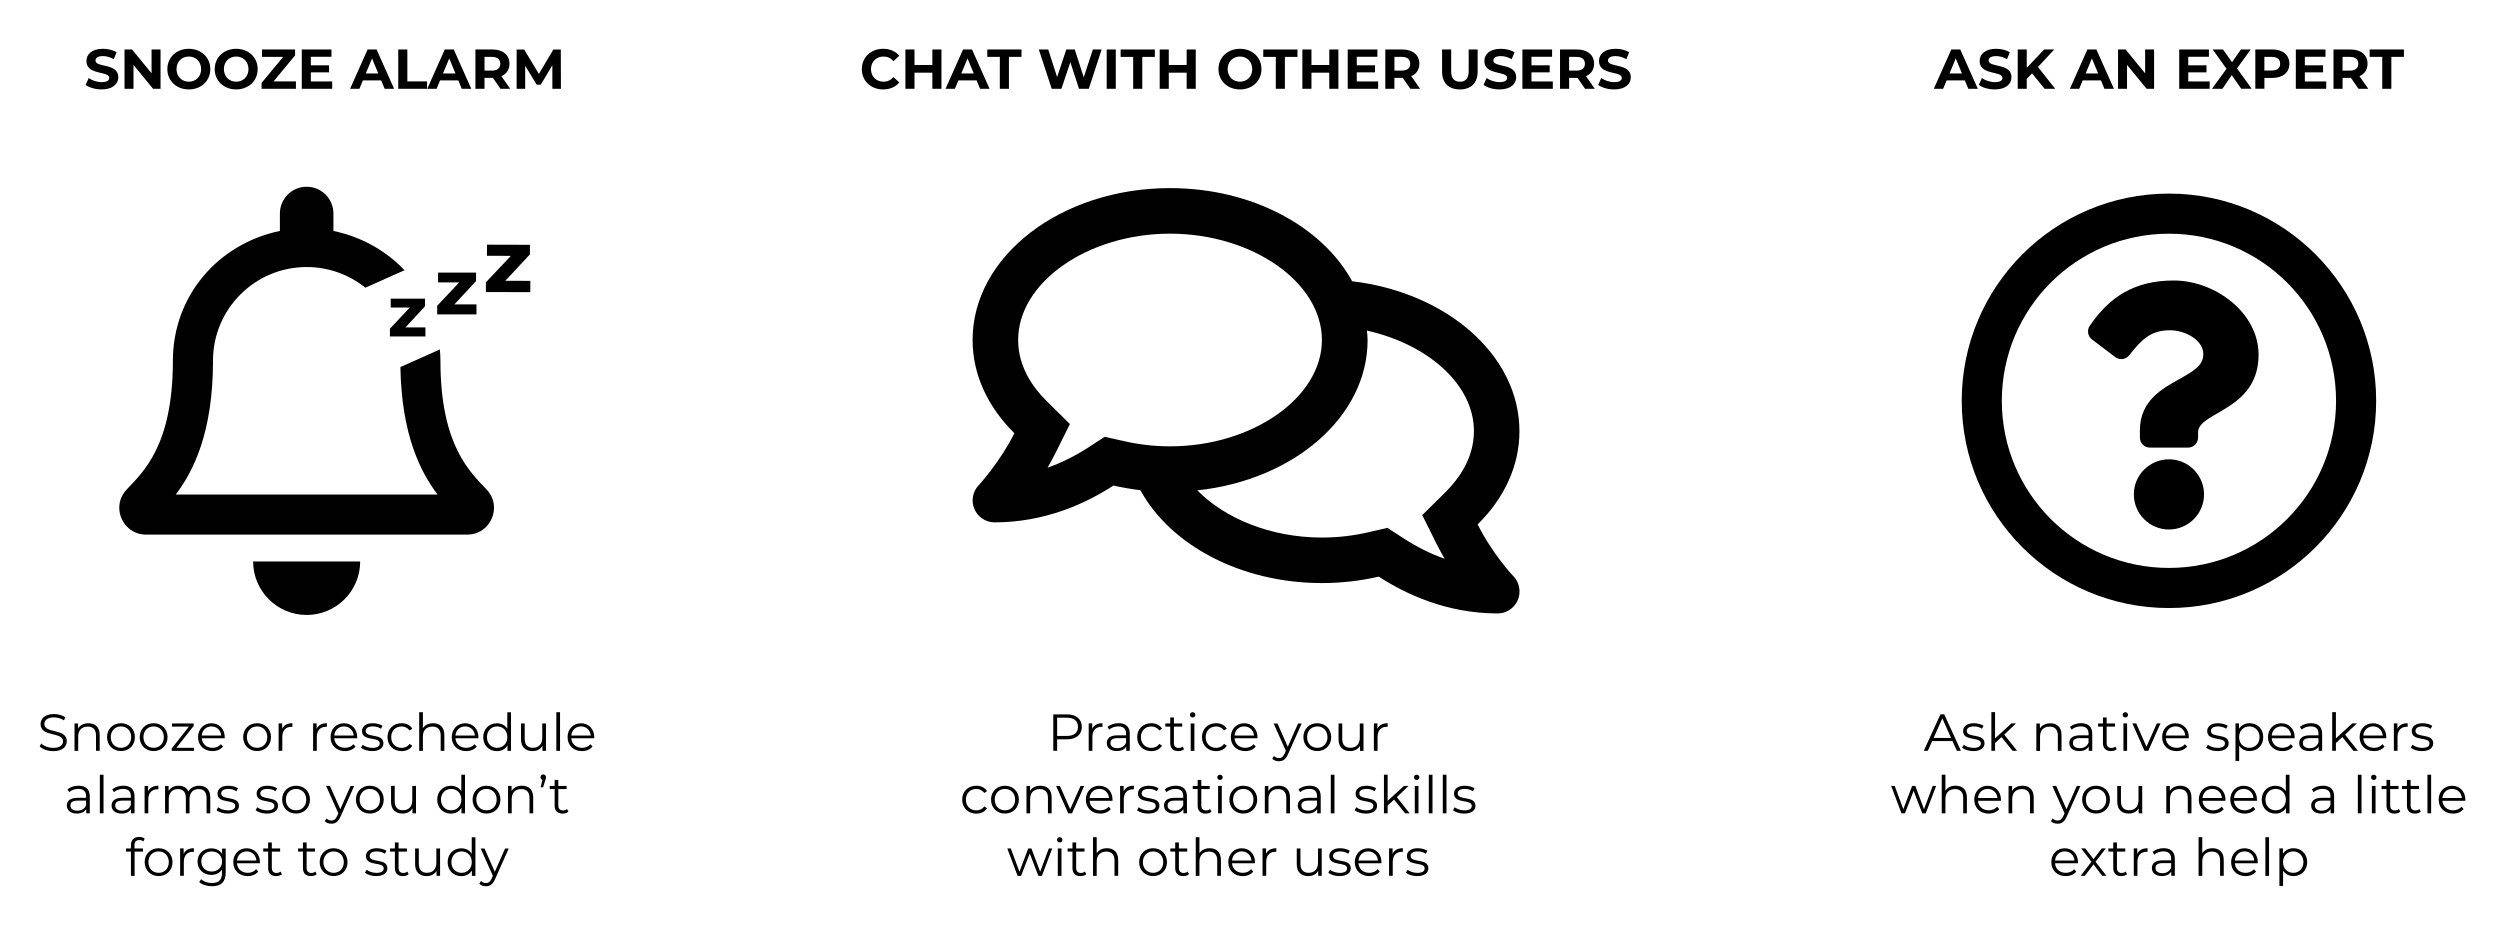 <?xml version="1.0" encoding="utf-8"?>
<!-- Generator: Adobe Illustrator 23.0.0, SVG Export Plug-In . SVG Version: 6.00 Build 0)  -->
<svg version="1.1" id="Layer_1" xmlns="http://www.w3.org/2000/svg" xmlns:xlink="http://www.w3.org/1999/xlink" x="0px" y="0px"
	 viewBox="0 0 623.98 235.31" style="enable-background:new 0 0 623.98 235.31;" xml:space="preserve">
<style type="text/css">
	.st0{fill:#010101;}
</style>
<polygon style="fill:none;" points="541.04,412.09 537.32,412.09 537.32,412.09 541.04,412.09 "/>
<g>
	<g>
		<g>
			<g>
				<g>
					<path d="M106.17,83.98h-8.85v-1.94l4.96-5.28h-4.76v-2.21h8.56v1.9l-4.88,5.27h4.98V83.98z"/>
				</g>
				<g>
					<path d="M118.92,78.47h-9.8v-2.15l5.49-5.84h-5.27v-2.44h9.48v2.11l-5.41,5.83h5.51V78.47z"/>
				</g>
				<g>
					<path d="M132.36,72.92l-11.09-0.03l0.01-2.43l6.23-6.6l-5.97-0.02l0.01-2.77l10.73,0.03l-0.01,2.39l-6.14,6.59l6.24,0.02
						L132.36,72.92z"/>
				</g>
			</g>
			<path class="st0" d="M76.54,153.49c7.37,0,13.36-5.98,13.36-13.36H63.18C63.18,147.51,69.16,153.49,76.54,153.49z"/>
			<path class="st0" d="M109.93,90.02c0-0.95-0.06-1.88-0.14-2.81c-2.11,0.95-4.23,1.89-6.34,2.84c-1.17,0.52-2.34,1.04-3.51,1.56
				c0.28,16.83,4.97,26.15,9.28,31.82H43.87c4.43-5.84,9.27-15.52,9.3-33.28c0-0.04-0.01-0.08-0.01-0.12
				c0-12.92,10.47-23.38,23.38-23.38c5.55,0,10.64,1.93,14.65,5.16c2.33-1.04,4.67-2.09,7-3.13c0.93-0.41,1.85-0.82,2.78-1.23
				c-4.64-4.88-10.78-8.36-17.75-9.81v-4.35c0-3.69-2.99-6.68-6.68-6.68c-3.69,0-6.68,2.99-6.68,6.68v4.35
				C54.52,60.81,43.15,73.8,43.15,90.02c0,21.36-7.55,27.88-11.58,32.21c-1.25,1.35-1.81,2.96-1.8,4.53
				c0.02,3.42,2.71,6.68,6.7,6.68h80.13c3.99,0,6.68-3.26,6.7-6.68c0.01-1.58-0.54-3.19-1.8-4.53
				C117.47,117.9,109.93,111.38,109.93,90.02z"/>
		</g>
		<g>
			<path d="M21.37,21.19l0.77-1.71c0.83,0.6,2.06,1.02,3.24,1.02c1.34,0,1.89-0.45,1.89-1.05c0-1.83-5.7-0.57-5.7-4.22
				c0-1.67,1.34-3.05,4.13-3.05c1.23,0,2.49,0.29,3.4,0.87l-0.7,1.72C27.49,14.26,26.56,14,25.69,14c-1.34,0-1.86,0.5-1.86,1.12
				c0,1.81,5.7,0.56,5.7,4.16c0,1.64-1.36,3.04-4.16,3.04C23.81,22.32,22.24,21.86,21.37,21.19z"/>
			<path d="M40.07,12.35v9.81h-1.86l-4.89-5.95v5.95h-2.24v-9.81h1.88l4.87,5.95v-5.95H40.07z"/>
			<path d="M41.77,17.25c0-2.91,2.27-5.07,5.36-5.07c3.08,0,5.36,2.14,5.36,5.07c0,2.93-2.28,5.07-5.36,5.07
				C44.04,22.32,41.77,20.17,41.77,17.25z M50.2,17.25c0-1.86-1.32-3.14-3.07-3.14s-3.07,1.27-3.07,3.14c0,1.86,1.32,3.14,3.07,3.14
				S50.2,19.12,50.2,17.25z"/>
			<path d="M53.59,17.25c0-2.91,2.27-5.07,5.36-5.07c3.08,0,5.36,2.14,5.36,5.07c0,2.93-2.28,5.07-5.36,5.07
				C55.86,22.32,53.59,20.17,53.59,17.25z M62.02,17.25c0-1.86-1.32-3.14-3.07-3.14s-3.07,1.27-3.07,3.14
				c0,1.86,1.32,3.14,3.07,3.14S62.02,19.12,62.02,17.25z"/>
			<path d="M73.86,20.31v1.85h-8.57v-1.47l5.38-6.49H65.4v-1.85h8.25v1.47l-5.37,6.49H73.86z"/>
			<path d="M82.91,20.34v1.82h-7.59v-9.81h7.41v1.82h-5.15v2.13h4.55v1.76h-4.55v2.27H82.91z"/>
			<path d="M95.13,20.06h-4.55l-0.87,2.1h-2.33l4.37-9.81h2.24l4.38,9.81H96L95.13,20.06z M94.41,18.33l-1.55-3.75l-1.56,3.75H94.41
				z"/>
			<path d="M99.4,12.35h2.27v7.96h4.92v1.85H99.4V12.35z"/>
			<path d="M114.39,20.06h-4.55l-0.87,2.1h-2.33l4.37-9.81h2.24l4.38,9.81h-2.38L114.39,20.06z M113.68,18.33l-1.55-3.75l-1.56,3.75
				H113.68z"/>
			<path d="M124.91,22.16l-1.89-2.73h-0.11h-1.98v2.73h-2.27v-9.81h4.24c2.62,0,4.26,1.36,4.26,3.56c0,1.47-0.74,2.55-2.02,3.1
				l2.2,3.15H124.91z M122.78,14.2h-1.85v3.42h1.85c1.39,0,2.09-0.64,2.09-1.71C124.86,14.83,124.16,14.2,122.78,14.2z"/>
			<path d="M137.87,22.16l-0.01-5.88l-2.89,4.85h-1.02l-2.87-4.72v5.76h-2.13v-9.81h1.88l3.67,6.09l3.61-6.09h1.86l0.03,9.81H137.87
				z"/>
		</g>
		<g>
			<path d="M9.91,186.3l0.38-0.74c0.65,0.64,1.81,1.1,3,1.1c1.7,0,2.44-0.71,2.44-1.61c0-2.5-5.6-0.96-5.6-4.33
				c0-1.34,1.04-2.5,3.35-2.5c1.03,0,2.09,0.3,2.82,0.81l-0.33,0.77c-0.78-0.51-1.69-0.75-2.5-0.75c-1.66,0-2.4,0.74-2.4,1.65
				c0,2.5,5.6,0.99,5.6,4.3c0,1.34-1.07,2.48-3.39,2.48C11.93,187.48,10.59,187,9.91,186.3z"/>
			<path d="M24.88,183.44v3.96h-0.92v-3.87c0-1.44-0.75-2.18-2.05-2.18c-1.47,0-2.39,0.91-2.39,2.47v3.59h-0.92v-6.84h0.88v1.26
				c0.49-0.83,1.42-1.31,2.6-1.31C23.73,180.51,24.88,181.48,24.88,183.44z"/>
			<path d="M26.72,183.98c0-2.03,1.48-3.47,3.48-3.47c2,0,3.47,1.44,3.47,3.47s-1.47,3.48-3.47,3.48
				C28.2,187.47,26.72,186.01,26.72,183.98z M32.74,183.98c0-1.6-1.08-2.67-2.54-2.67s-2.55,1.07-2.55,2.67
				c0,1.6,1.09,2.67,2.55,2.67S32.74,185.58,32.74,183.98z"/>
			<path d="M34.87,183.98c0-2.03,1.48-3.47,3.48-3.47s3.47,1.44,3.47,3.47s-1.47,3.48-3.47,3.48S34.87,186.01,34.87,183.98z
				 M40.89,183.98c0-1.6-1.08-2.67-2.54-2.67s-2.55,1.07-2.55,2.67c0,1.6,1.09,2.67,2.55,2.67S40.89,185.58,40.89,183.98z"/>
			<path d="M48.42,186.64v0.77h-5.56v-0.61l4.3-5.45h-4.23v-0.78h5.41v0.61l-4.3,5.46H48.42z"/>
			<path d="M56.08,184.27h-5.72c0.1,1.43,1.2,2.38,2.69,2.38c0.83,0,1.57-0.3,2.09-0.9l0.52,0.6c-0.61,0.73-1.56,1.12-2.64,1.12
				c-2.13,0-3.59-1.46-3.59-3.48s1.42-3.47,3.34-3.47c1.92,0,3.32,1.42,3.32,3.47C56.09,184.06,56.08,184.17,56.08,184.27z
				 M50.36,183.58h4.85c-0.12-1.34-1.09-2.27-2.43-2.27C51.45,181.31,50.47,182.24,50.36,183.58z"/>
			<path d="M60.69,183.98c0-2.03,1.48-3.47,3.48-3.47c2,0,3.47,1.44,3.47,3.47s-1.47,3.48-3.47,3.48
				C62.17,187.47,60.69,186.01,60.69,183.98z M66.71,183.98c0-1.6-1.08-2.67-2.54-2.67s-2.55,1.07-2.55,2.67
				c0,1.6,1.09,2.67,2.55,2.67S66.71,185.58,66.71,183.98z"/>
			<path d="M72.98,180.51v0.9c-0.08,0-0.16-0.01-0.22-0.01c-1.43,0-2.3,0.91-2.3,2.52v3.48h-0.92v-6.84h0.88v1.34
				C70.84,180.99,71.71,180.51,72.98,180.51z"/>
			<path d="M81.59,180.51v0.9c-0.08,0-0.16-0.01-0.22-0.01c-1.43,0-2.3,0.91-2.3,2.52v3.48h-0.92v-6.84h0.88v1.34
				C79.46,180.99,80.33,180.51,81.59,180.51z"/>
			<path d="M89.15,184.27h-5.72c0.1,1.43,1.2,2.38,2.69,2.38c0.83,0,1.57-0.3,2.09-0.9l0.52,0.6c-0.61,0.73-1.56,1.12-2.64,1.12
				c-2.13,0-3.59-1.46-3.59-3.48s1.42-3.47,3.34-3.47c1.92,0,3.32,1.42,3.32,3.47C89.16,184.06,89.15,184.17,89.15,184.27z
				 M83.43,183.58h4.85c-0.12-1.34-1.09-2.27-2.43-2.27C84.52,181.31,83.54,182.24,83.43,183.58z"/>
			<path d="M90.1,186.62l0.42-0.73c0.55,0.43,1.47,0.77,2.43,0.77c1.3,0,1.83-0.44,1.83-1.12c0-1.78-4.43-0.38-4.43-3.08
				c0-1.12,0.96-1.95,2.7-1.95c0.88,0,1.85,0.25,2.42,0.64l-0.4,0.74c-0.6-0.42-1.31-0.58-2.02-0.58c-1.23,0-1.78,0.48-1.78,1.13
				c0,1.85,4.43,0.46,4.43,3.08c0,1.18-1.04,1.95-2.82,1.95C91.75,187.47,90.66,187.1,90.1,186.62z"/>
			<path d="M96.71,183.98c0-2.04,1.48-3.47,3.52-3.47c1.16,0,2.13,0.46,2.68,1.35l-0.69,0.47c-0.47-0.69-1.2-1.01-1.99-1.01
				c-1.5,0-2.59,1.07-2.59,2.67c0,1.61,1.09,2.67,2.59,2.67c0.79,0,1.52-0.31,1.99-1l0.69,0.47c-0.55,0.88-1.52,1.35-2.68,1.35
				C98.2,187.47,96.71,186.03,96.71,183.98z"/>
			<path d="M110.91,183.44v3.96h-0.92v-3.87c0-1.44-0.75-2.18-2.05-2.18c-1.47,0-2.39,0.91-2.39,2.47v3.59h-0.92v-9.65h0.92v4
				c0.51-0.79,1.4-1.25,2.56-1.25C109.76,180.51,110.91,181.48,110.91,183.44z"/>
			<path d="M119.4,184.27h-5.72c0.1,1.43,1.2,2.38,2.69,2.38c0.83,0,1.57-0.3,2.09-0.9l0.52,0.6c-0.61,0.73-1.56,1.12-2.64,1.12
				c-2.13,0-3.59-1.46-3.59-3.48s1.42-3.47,3.34-3.47c1.92,0,3.32,1.42,3.32,3.47C119.41,184.06,119.4,184.17,119.4,184.27z
				 M113.68,183.58h4.85c-0.12-1.34-1.09-2.27-2.43-2.27C114.77,181.31,113.79,182.24,113.68,183.58z"/>
			<path d="M127.54,177.76v9.65h-0.88v-1.35c-0.56,0.92-1.51,1.42-2.64,1.42c-1.95,0-3.41-1.42-3.41-3.48s1.46-3.47,3.41-3.47
				c1.09,0,2.03,0.47,2.6,1.35v-4.11H127.54z M126.63,183.98c0-1.6-1.09-2.67-2.54-2.67c-1.46,0-2.55,1.07-2.55,2.67
				c0,1.6,1.09,2.67,2.55,2.67C125.53,186.65,126.63,185.58,126.63,183.98z"/>
			<path d="M136.27,180.57v6.84h-0.88v-1.25c-0.48,0.83-1.37,1.31-2.46,1.31c-1.74,0-2.89-0.98-2.89-2.94v-3.96h0.92v3.87
				c0,1.46,0.75,2.2,2.05,2.2c1.43,0,2.33-0.92,2.33-2.48v-3.59H136.27z"/>
			<path d="M138.86,177.76h0.92v9.65h-0.92V177.76z"/>
			<path d="M148.31,184.27h-5.72c0.1,1.43,1.2,2.38,2.69,2.38c0.83,0,1.57-0.3,2.09-0.9l0.52,0.6c-0.61,0.73-1.56,1.12-2.64,1.12
				c-2.13,0-3.59-1.46-3.59-3.48s1.42-3.47,3.34-3.47c1.92,0,3.32,1.42,3.32,3.47C148.32,184.06,148.31,184.17,148.31,184.27z
				 M142.59,183.58h4.85c-0.12-1.34-1.09-2.27-2.43-2.27C143.68,181.31,142.71,182.24,142.59,183.58z"/>
			<path d="M22.41,198.77V203h-0.88v-1.07c-0.42,0.7-1.22,1.13-2.35,1.13c-1.55,0-2.5-0.81-2.5-1.99c0-1.05,0.68-1.94,2.64-1.94
				h2.17v-0.42c0-1.17-0.66-1.81-1.94-1.81c-0.88,0-1.72,0.31-2.28,0.81l-0.42-0.69c0.69-0.58,1.7-0.92,2.78-0.92
				C21.41,196.11,22.41,197,22.41,198.77z M21.49,200.95v-1.12h-2.15c-1.33,0-1.76,0.52-1.76,1.22c0,0.79,0.64,1.29,1.73,1.29
				C20.36,202.34,21.13,201.85,21.49,200.95z"/>
			<path d="M24.92,193.36h0.92V203h-0.92V193.36z"/>
			<path d="M33.58,198.77V203H32.7v-1.07c-0.42,0.7-1.22,1.13-2.35,1.13c-1.55,0-2.5-0.81-2.5-1.99c0-1.05,0.68-1.94,2.64-1.94h2.17
				v-0.42c0-1.17-0.66-1.81-1.94-1.81c-0.88,0-1.72,0.31-2.28,0.81l-0.42-0.69c0.69-0.58,1.7-0.92,2.78-0.92
				C32.58,196.11,33.58,197,33.58,198.77z M32.66,200.95v-1.12h-2.15c-1.33,0-1.76,0.52-1.76,1.22c0,0.79,0.64,1.29,1.73,1.29
				C31.53,202.34,32.29,201.85,32.66,200.95z"/>
			<path d="M39.53,196.11v0.9c-0.08,0-0.16-0.01-0.22-0.01c-1.43,0-2.3,0.91-2.3,2.52V203h-0.92v-6.84h0.88v1.34
				C37.4,196.59,38.27,196.11,39.53,196.11z"/>
			<path d="M52.48,199.04V203h-0.92v-3.87c0-1.44-0.73-2.18-1.96-2.18c-1.4,0-2.29,0.91-2.29,2.47V203h-0.92v-3.87
				c0-1.44-0.73-2.18-1.98-2.18c-1.39,0-2.29,0.91-2.29,2.47V203H41.2v-6.84h0.88v1.25c0.48-0.82,1.37-1.3,2.51-1.3
				c1.13,0,2.02,0.48,2.43,1.44c0.49-0.88,1.47-1.44,2.7-1.44C51.39,196.11,52.48,197.07,52.48,199.04z"/>
			<path d="M54.04,202.22l0.42-0.73c0.55,0.43,1.47,0.77,2.43,0.77c1.3,0,1.83-0.44,1.83-1.12c0-1.78-4.43-0.38-4.43-3.08
				c0-1.12,0.96-1.95,2.7-1.95c0.88,0,1.85,0.25,2.42,0.64l-0.4,0.74c-0.6-0.42-1.31-0.58-2.02-0.58c-1.23,0-1.78,0.48-1.78,1.13
				c0,1.85,4.43,0.46,4.43,3.08c0,1.18-1.04,1.95-2.82,1.95C55.69,203.07,54.6,202.7,54.04,202.22z"/>
			<path d="M63.8,202.22l0.42-0.73c0.55,0.43,1.47,0.77,2.43,0.77c1.3,0,1.83-0.44,1.83-1.12c0-1.78-4.43-0.38-4.43-3.08
				c0-1.12,0.96-1.95,2.7-1.95c0.88,0,1.85,0.25,2.42,0.64l-0.4,0.74c-0.6-0.42-1.31-0.58-2.02-0.58c-1.23,0-1.78,0.48-1.78,1.13
				c0,1.85,4.43,0.46,4.43,3.08c0,1.18-1.04,1.95-2.82,1.95C65.46,203.07,64.36,202.7,63.8,202.22z"/>
			<path d="M70.42,199.58c0-2.03,1.48-3.47,3.48-3.47c2,0,3.47,1.44,3.47,3.47c0,2.03-1.47,3.48-3.47,3.48
				C71.9,203.07,70.42,201.61,70.42,199.58z M76.44,199.58c0-1.6-1.08-2.67-2.54-2.67s-2.55,1.07-2.55,2.67
				c0,1.6,1.09,2.67,2.55,2.67S76.44,201.18,76.44,199.58z"/>
			<path d="M88.41,196.16l-3.42,7.66c-0.57,1.34-1.3,1.77-2.28,1.77c-0.64,0-1.25-0.21-1.66-0.62l0.43-0.69
				c0.34,0.34,0.75,0.52,1.25,0.52c0.61,0,1.03-0.29,1.42-1.14l0.3-0.66l-3.05-6.83h0.96l2.57,5.81l2.57-5.81H88.41z"/>
			<path d="M88.83,199.58c0-2.03,1.48-3.47,3.48-3.47s3.47,1.44,3.47,3.47c0,2.03-1.47,3.48-3.47,3.48S88.83,201.61,88.83,199.58z
				 M94.85,199.58c0-1.6-1.08-2.67-2.54-2.67s-2.55,1.07-2.55,2.67c0,1.6,1.09,2.67,2.55,2.67S94.85,201.18,94.85,199.58z"/>
			<path d="M103.83,196.16V203h-0.88v-1.25c-0.48,0.83-1.37,1.31-2.46,1.31c-1.74,0-2.89-0.97-2.89-2.94v-3.97h0.92v3.88
				c0,1.46,0.75,2.2,2.05,2.2c1.43,0,2.33-0.92,2.33-2.48v-3.59H103.83z"/>
			<path d="M116.06,193.36V203h-0.88v-1.35c-0.56,0.92-1.51,1.42-2.64,1.42c-1.95,0-3.41-1.42-3.41-3.48c0-2.07,1.46-3.47,3.41-3.47
				c1.09,0,2.03,0.47,2.6,1.35v-4.11H116.06z M115.15,199.58c0-1.6-1.09-2.67-2.54-2.67c-1.46,0-2.55,1.07-2.55,2.67
				c0,1.6,1.09,2.67,2.55,2.67C114.06,202.25,115.15,201.18,115.15,199.58z"/>
			<path d="M117.95,199.58c0-2.03,1.48-3.47,3.48-3.47c2,0,3.47,1.44,3.47,3.47c0,2.03-1.47,3.48-3.47,3.48
				C119.43,203.07,117.95,201.61,117.95,199.58z M123.97,199.58c0-1.6-1.08-2.67-2.54-2.67s-2.55,1.07-2.55,2.67
				c0,1.6,1.09,2.67,2.55,2.67S123.97,201.18,123.97,199.58z"/>
			<path d="M133.08,199.04V203h-0.92v-3.87c0-1.44-0.75-2.18-2.05-2.18c-1.47,0-2.39,0.91-2.39,2.47V203h-0.92v-6.84h0.88v1.26
				c0.49-0.83,1.42-1.31,2.6-1.31C131.94,196.11,133.08,197.07,133.08,199.04z"/>
			<path d="M136.28,193.99c0,0.22-0.05,0.38-0.17,0.74l-0.56,1.79h-0.62l0.46-1.87c-0.29-0.09-0.48-0.33-0.48-0.66
				c0-0.42,0.3-0.7,0.69-0.7C135.99,193.29,136.28,193.6,136.28,193.99z"/>
			<path d="M141.87,202.59c-0.36,0.33-0.91,0.48-1.44,0.48c-1.29,0-2-0.73-2-1.99v-4.13h-1.22v-0.78h1.22v-1.5h0.92v1.5h2.08v0.78
				h-2.08v4.08c0,0.81,0.42,1.25,1.18,1.25c0.38,0,0.75-0.12,1.01-0.35L141.87,202.59z"/>
			<path d="M33.57,210.96v0.81h2.11v0.78h-2.08v6.06h-0.92v-6.06h-1.22v-0.78h1.22v-0.85c0-1.22,0.73-2.03,2.07-2.03
				c0.51,0,1.03,0.14,1.36,0.43l-0.31,0.69c-0.26-0.22-0.62-0.34-1.01-0.34C33.98,209.67,33.57,210.11,33.57,210.96z"/>
			<path d="M36.11,215.18c0-2.03,1.48-3.47,3.48-3.47c2,0,3.47,1.44,3.47,3.47s-1.47,3.48-3.47,3.48
				C37.6,218.67,36.11,217.21,36.11,215.18z M42.13,215.18c0-1.6-1.08-2.67-2.54-2.67s-2.55,1.07-2.55,2.67
				c0,1.6,1.09,2.67,2.55,2.67S42.13,216.78,42.13,215.18z"/>
			<path d="M48.4,211.71v0.9c-0.08,0-0.16-0.01-0.22-0.01c-1.43,0-2.3,0.91-2.3,2.52v3.48h-0.92v-6.84h0.88v1.34
				C46.27,212.19,47.14,211.71,48.4,211.71z"/>
			<path d="M56.33,211.77v6.01c0,2.35-1.16,3.42-3.42,3.42c-1.25,0-2.47-0.38-3.19-1.05l0.47-0.7c0.65,0.58,1.64,0.94,2.69,0.94
				c1.73,0,2.52-0.79,2.52-2.48v-0.87c-0.57,0.87-1.55,1.33-2.67,1.33c-1.95,0-3.43-1.37-3.43-3.33s1.48-3.3,3.43-3.3
				c1.14,0,2.13,0.47,2.7,1.37v-1.31H56.33z M55.43,215.02c0-1.48-1.09-2.5-2.6-2.5c-1.51,0-2.59,1.01-2.59,2.5
				c0,1.48,1.08,2.51,2.59,2.51C54.34,217.52,55.43,216.5,55.43,215.02z"/>
			<path d="M64.87,215.47h-5.72c0.1,1.43,1.2,2.38,2.69,2.38c0.83,0,1.57-0.3,2.09-0.9l0.52,0.6c-0.61,0.73-1.56,1.12-2.64,1.12
				c-2.13,0-3.59-1.46-3.59-3.48s1.42-3.47,3.34-3.47c1.92,0,3.32,1.42,3.32,3.47C64.88,215.26,64.87,215.37,64.87,215.47z
				 M59.15,214.78H64c-0.12-1.34-1.09-2.28-2.43-2.28C60.24,212.51,59.27,213.44,59.15,214.78z"/>
			<path d="M70.37,218.19c-0.36,0.33-0.91,0.48-1.44,0.48c-1.29,0-2-0.73-2-1.99v-4.13H65.7v-0.78h1.22v-1.5h0.92v1.5h2.08v0.78
				h-2.08v4.08c0,0.81,0.42,1.25,1.18,1.25c0.38,0,0.75-0.12,1.01-0.35L70.37,218.19z"/>
			<path d="M79.05,218.19c-0.36,0.33-0.91,0.48-1.44,0.48c-1.29,0-2-0.73-2-1.99v-4.13h-1.22v-0.78h1.22v-1.5h0.92v1.5h2.08v0.78
				h-2.08v4.08c0,0.81,0.42,1.25,1.18,1.25c0.38,0,0.75-0.12,1.01-0.35L79.05,218.19z"/>
			<path d="M79.79,215.18c0-2.03,1.48-3.47,3.48-3.47s3.47,1.44,3.47,3.47s-1.47,3.48-3.47,3.48S79.79,217.21,79.79,215.18z
				 M85.81,215.18c0-1.6-1.08-2.67-2.54-2.67s-2.55,1.07-2.55,2.67c0,1.6,1.09,2.67,2.55,2.67S85.81,216.78,85.81,215.18z"/>
			<path d="M91.09,217.82l0.42-0.73c0.55,0.43,1.47,0.77,2.43,0.77c1.3,0,1.83-0.44,1.83-1.12c0-1.78-4.43-0.38-4.43-3.08
				c0-1.12,0.96-1.95,2.7-1.95c0.88,0,1.85,0.25,2.42,0.64l-0.4,0.74c-0.6-0.42-1.31-0.58-2.02-0.58c-1.23,0-1.78,0.48-1.78,1.13
				c0,1.85,4.43,0.46,4.43,3.08c0,1.18-1.04,1.95-2.82,1.95C92.74,218.67,91.65,218.3,91.09,217.82z"/>
			<path d="M102,218.19c-0.36,0.33-0.91,0.48-1.44,0.48c-1.29,0-2-0.73-2-1.99v-4.13h-1.22v-0.78h1.22v-1.5h0.92v1.5h2.08v0.78
				h-2.08v4.08c0,0.81,0.42,1.25,1.18,1.25c0.38,0,0.75-0.12,1.01-0.35L102,218.19z"/>
			<path d="M109.84,211.77v6.84h-0.88v-1.25c-0.48,0.83-1.37,1.31-2.46,1.31c-1.74,0-2.89-0.98-2.89-2.94v-3.96h0.92v3.87
				c0,1.46,0.75,2.2,2.05,2.2c1.43,0,2.33-0.92,2.33-2.48v-3.59H109.84z"/>
			<path d="M118.66,208.96v9.65h-0.88v-1.35c-0.56,0.92-1.51,1.42-2.64,1.42c-1.95,0-3.41-1.42-3.41-3.48
				c0-2.07,1.46-3.47,3.41-3.47c1.09,0,2.03,0.47,2.6,1.35v-4.11H118.66z M117.75,215.18c0-1.6-1.09-2.67-2.54-2.67
				c-1.46,0-2.55,1.07-2.55,2.67c0,1.6,1.09,2.67,2.55,2.67C116.66,217.85,117.75,216.78,117.75,215.18z"/>
			<path d="M126.98,211.77l-3.42,7.66c-0.57,1.34-1.3,1.77-2.28,1.77c-0.64,0-1.25-0.21-1.66-0.62l0.43-0.69
				c0.34,0.34,0.75,0.52,1.25,0.52c0.61,0,1.03-0.29,1.42-1.14l0.3-0.66l-3.05-6.83h0.96l2.57,5.81l2.57-5.81H126.98z"/>
		</g>
	</g>
	<g>
		<path class="st0" d="M368.81,130.89c6.52-6.42,10.43-14.48,10.43-23.27c0-18.96-18.13-34.62-41.75-37.42
			c-7.46-13.65-25-23.25-45.45-23.25c-27.23,0-49.29,16.97-49.29,37.91c0,8.77,3.91,16.82,10.43,23.27
			c-3.63,7.27-8.84,12.91-8.93,13.01c-1.49,1.59-1.92,3.91-1.04,5.92c0.85,2.01,2.84,3.32,5.02,3.32c12.68,0,22.91-4.79,29.67-9.19
			c2.18,0.5,4.43,0.88,6.73,1.16c7.44,13.6,24.91,23.18,45.33,23.18c4.93,0,9.67-0.57,14.17-1.61c6.75,4.38,16.97,9.19,29.67,9.19
			c2.18,0,4.15-1.3,5.02-3.32c0.85-2.01,0.45-4.34-1.04-5.92C377.67,143.81,372.44,138.17,368.81,130.89z M275.73,109.02l-4.05,2.63
			c-3.34,2.16-6.75,3.86-10.21,5.07c0.64-1.11,1.28-2.3,1.9-3.51l3.67-7.37l-5.88-5.81c-3.2-3.18-7.04-8.36-7.04-15.17
			c0-14.38,17.37-26.54,37.91-26.54s37.91,12.16,37.91,26.54s-17.37,26.54-37.91,26.54c-3.91,0-7.82-0.45-11.61-1.33L275.73,109.02
			L275.73,109.02z M360.83,122.79l-5.85,5.78l3.67,7.37c0.62,1.21,1.26,2.39,1.9,3.51c-3.46-1.21-6.87-2.91-10.21-5.07l-4.05-2.63
			l-4.72,1.09c-3.79,0.88-7.7,1.33-11.61,1.33c-12.8,0-24.22-4.76-31.11-11.78c24-2.56,42.49-18.34,42.49-37.51
			c0-0.81-0.09-1.59-0.17-2.37c15.26,3.44,26.71,13.46,26.71,25.12C367.86,114.43,364.02,119.61,360.83,122.79z"/>
		<g>
			<path d="M215.11,17.25c0-2.96,2.27-5.07,5.32-5.07c1.7,0,3.11,0.62,4.03,1.74l-1.46,1.34c-0.66-0.76-1.49-1.15-2.47-1.15
				c-1.83,0-3.14,1.29-3.14,3.14c0,1.85,1.3,3.14,3.14,3.14c0.98,0,1.81-0.39,2.47-1.16l1.46,1.34c-0.92,1.13-2.34,1.75-4.05,1.75
				C217.37,22.32,215.11,20.21,215.11,17.25z"/>
			<path d="M234.98,12.35v9.81h-2.27v-4.02h-4.46v4.02h-2.27v-9.81h2.27v3.87h4.46v-3.87H234.98z"/>
			<path d="M243.75,20.06h-4.55l-0.87,2.1h-2.33l4.37-9.81h2.24l4.38,9.81h-2.38L243.75,20.06z M243.04,18.33l-1.55-3.75l-1.55,3.75
				H243.04z"/>
			<path d="M249.56,14.2h-3.14v-1.85h8.54v1.85h-3.14v7.96h-2.27V14.2z"/>
			<path d="M274.96,12.35l-3.21,9.81h-2.44l-2.16-6.64l-2.23,6.64h-2.42l-3.22-9.81h2.35l2.21,6.89l2.31-6.89h2.1l2.24,6.95
				l2.28-6.95H274.96z"/>
			<path d="M276.22,12.35h2.27v9.81h-2.27V12.35z"/>
			<path d="M282.84,14.2h-3.14v-1.85h8.54v1.85h-3.14v7.96h-2.27V14.2z"/>
			<path d="M298.45,12.35v9.81h-2.27v-4.02h-4.46v4.02h-2.27v-9.81h2.27v3.87h4.46v-3.87H298.45z"/>
			<path d="M304.12,17.25c0-2.91,2.27-5.07,5.37-5.07c3.08,0,5.36,2.14,5.36,5.07c0,2.93-2.28,5.07-5.36,5.07
				C306.39,22.32,304.12,20.17,304.12,17.25z M312.55,17.25c0-1.86-1.32-3.14-3.07-3.14s-3.07,1.27-3.07,3.14
				c0,1.86,1.32,3.14,3.07,3.14S312.55,19.12,312.55,17.25z"/>
			<path d="M318.44,14.2h-3.14v-1.85h8.54v1.85h-3.14v7.96h-2.27V14.2z"/>
			<path d="M334.05,12.35v9.81h-2.27v-4.02h-4.45v4.02h-2.27v-9.81h2.27v3.87h4.45v-3.87H334.05z"/>
			<path d="M343.97,20.34v1.82h-7.59v-9.81h7.41v1.82h-5.15v2.13h4.55v1.76h-4.55v2.27H343.97z"/>
			<path d="M352.01,22.16l-1.89-2.73h-0.11h-1.98v2.73h-2.27v-9.81h4.24c2.62,0,4.26,1.36,4.26,3.56c0,1.47-0.74,2.55-2.02,3.1
				l2.2,3.15H352.01z M349.89,14.2h-1.85v3.42h1.85c1.39,0,2.09-0.64,2.09-1.71C351.97,14.83,351.27,14.2,349.89,14.2z"/>
			<path d="M359.93,17.84v-5.49h2.27v5.41c0,1.86,0.81,2.63,2.19,2.63c1.39,0,2.18-0.77,2.18-2.63v-5.41h2.24v5.49
				c0,2.89-1.65,4.48-4.44,4.48C361.59,22.32,359.93,20.73,359.93,17.84z"/>
			<path d="M370.28,21.19l0.77-1.71c0.83,0.6,2.06,1.02,3.24,1.02c1.34,0,1.89-0.45,1.89-1.05c0-1.83-5.7-0.57-5.7-4.22
				c0-1.67,1.34-3.05,4.13-3.05c1.23,0,2.49,0.29,3.4,0.87l-0.7,1.72c-0.91-0.52-1.85-0.77-2.72-0.77c-1.34,0-1.86,0.5-1.86,1.12
				c0,1.81,5.7,0.56,5.7,4.16c0,1.64-1.36,3.04-4.16,3.04C372.72,22.32,371.15,21.86,370.28,21.19z"/>
			<path d="M387.57,20.34v1.82h-7.59v-9.81h7.41v1.82h-5.15v2.13h4.55v1.76h-4.55v2.27H387.57z"/>
			<path d="M395.62,22.16l-1.89-2.73h-0.11h-1.98v2.73h-2.27v-9.81h4.24c2.62,0,4.26,1.36,4.26,3.56c0,1.47-0.74,2.55-2.02,3.1
				l2.2,3.15H395.62z M393.49,14.2h-1.85v3.42h1.85c1.39,0,2.09-0.64,2.09-1.71C395.58,14.83,394.88,14.2,393.49,14.2z"/>
			<path d="M398.89,21.19l0.77-1.71c0.83,0.6,2.06,1.02,3.24,1.02c1.34,0,1.89-0.45,1.89-1.05c0-1.83-5.7-0.57-5.7-4.22
				c0-1.67,1.34-3.05,4.13-3.05c1.23,0,2.49,0.29,3.4,0.87l-0.7,1.72c-0.91-0.52-1.85-0.77-2.72-0.77c-1.34,0-1.86,0.5-1.86,1.12
				c0,1.81,5.7,0.56,5.7,4.16c0,1.64-1.36,3.04-4.16,3.04C401.33,22.32,399.76,21.86,398.89,21.19z"/>
		</g>
		<g>
			<path d="M270.01,181.42c0,1.94-1.4,3.11-3.72,3.11h-2.44v2.87h-0.96v-9.1h3.41C268.61,178.3,270.01,179.47,270.01,181.42z
				 M269.05,181.42c0-1.46-0.96-2.29-2.78-2.29h-2.42v4.55h2.42C268.09,183.69,269.05,182.85,269.05,181.42z"/>
			<path d="M275.17,180.51v0.9c-0.08,0-0.16-0.01-0.22-0.01c-1.43,0-2.3,0.91-2.3,2.52v3.48h-0.92v-6.84h0.88v1.34
				C273.04,180.99,273.91,180.51,275.17,180.51z"/>
			<path d="M281.98,183.16v4.24h-0.88v-1.07c-0.42,0.7-1.22,1.13-2.35,1.13c-1.55,0-2.5-0.81-2.5-1.99c0-1.05,0.68-1.94,2.64-1.94
				h2.17v-0.42c0-1.17-0.66-1.81-1.94-1.81c-0.88,0-1.72,0.31-2.27,0.81l-0.42-0.69c0.69-0.58,1.7-0.92,2.78-0.92
				C280.98,180.51,281.98,181.4,281.98,183.16z M281.06,185.35v-1.12h-2.15c-1.33,0-1.75,0.52-1.75,1.22c0,0.79,0.64,1.29,1.73,1.29
				C279.93,186.74,280.7,186.25,281.06,185.35z"/>
			<path d="M283.83,183.98c0-2.04,1.48-3.47,3.52-3.47c1.16,0,2.13,0.46,2.68,1.35l-0.69,0.47c-0.47-0.69-1.2-1.01-1.99-1.01
				c-1.5,0-2.59,1.07-2.59,2.67c0,1.61,1.09,2.67,2.59,2.67c0.79,0,1.52-0.31,1.99-1l0.69,0.47c-0.55,0.88-1.52,1.35-2.68,1.35
				C285.31,187.47,283.83,186.03,283.83,183.98z"/>
			<path d="M295.52,186.99c-0.36,0.33-0.91,0.48-1.44,0.48c-1.29,0-2-0.73-2-1.99v-4.13h-1.22v-0.78h1.22v-1.5H293v1.5h2.08v0.78
				H293v4.08c0,0.81,0.42,1.25,1.18,1.25c0.38,0,0.75-0.12,1.01-0.35L295.52,186.99z"/>
			<path d="M296.99,178.41c0-0.35,0.3-0.65,0.68-0.65c0.38,0,0.68,0.29,0.68,0.64c0,0.38-0.29,0.68-0.68,0.68
				C297.28,179.07,296.99,178.77,296.99,178.41z M297.19,180.57h0.92v6.84h-0.92V180.57z"/>
			<path d="M300,183.98c0-2.04,1.48-3.47,3.52-3.47c1.16,0,2.13,0.46,2.68,1.35l-0.69,0.47c-0.47-0.69-1.2-1.01-1.99-1.01
				c-1.5,0-2.59,1.07-2.59,2.67c0,1.61,1.09,2.67,2.59,2.67c0.79,0,1.52-0.31,1.99-1l0.69,0.47c-0.55,0.88-1.52,1.35-2.68,1.35
				C301.48,187.47,300,186.03,300,183.98z"/>
			<path d="M313.85,184.27h-5.72c0.1,1.43,1.2,2.38,2.69,2.38c0.83,0,1.57-0.3,2.09-0.9l0.52,0.6c-0.61,0.73-1.56,1.12-2.64,1.12
				c-2.13,0-3.59-1.46-3.59-3.48s1.42-3.47,3.34-3.47c1.92,0,3.32,1.42,3.32,3.47C313.86,184.06,313.85,184.17,313.85,184.27z
				 M308.13,183.58h4.85c-0.12-1.34-1.09-2.27-2.43-2.27C309.22,181.31,308.24,182.24,308.13,183.58z"/>
			<path d="M324.9,180.57l-3.42,7.66c-0.57,1.34-1.3,1.77-2.28,1.77c-0.64,0-1.25-0.21-1.66-0.62l0.43-0.69
				c0.34,0.34,0.75,0.52,1.25,0.52c0.61,0,1.03-0.29,1.42-1.14l0.3-0.66l-3.05-6.83h0.96l2.57,5.81l2.57-5.81H324.9z"/>
			<path d="M325.31,183.98c0-2.03,1.48-3.47,3.48-3.47s3.47,1.44,3.47,3.47s-1.47,3.48-3.47,3.48S325.31,186.01,325.31,183.98z
				 M331.33,183.98c0-1.6-1.08-2.67-2.54-2.67s-2.55,1.07-2.55,2.67c0,1.6,1.09,2.67,2.55,2.67S331.33,185.58,331.33,183.98z"/>
			<path d="M340.32,180.57v6.84h-0.88v-1.25c-0.48,0.83-1.37,1.31-2.46,1.31c-1.74,0-2.89-0.98-2.89-2.94v-3.96h0.92v3.87
				c0,1.46,0.75,2.2,2.05,2.2c1.43,0,2.33-0.92,2.33-2.48v-3.59H340.32z"/>
			<path d="M346.35,180.51v0.9c-0.08,0-0.16-0.01-0.22-0.01c-1.43,0-2.3,0.91-2.3,2.52v3.48h-0.92v-6.84h0.88v1.34
				C344.22,180.99,345.09,180.51,346.35,180.51z"/>
			<path d="M240.15,199.58c0-2.04,1.48-3.47,3.52-3.47c1.16,0,2.13,0.46,2.68,1.35l-0.69,0.47c-0.47-0.69-1.2-1.01-1.99-1.01
				c-1.5,0-2.59,1.07-2.59,2.67c0,1.61,1.09,2.67,2.59,2.67c0.79,0,1.52-0.31,1.99-1l0.69,0.47c-0.55,0.88-1.52,1.35-2.68,1.35
				C241.63,203.07,240.15,201.63,240.15,199.58z"/>
			<path d="M247.35,199.58c0-2.03,1.48-3.47,3.48-3.47c2,0,3.47,1.44,3.47,3.47c0,2.03-1.47,3.48-3.47,3.48
				C248.83,203.07,247.35,201.61,247.35,199.58z M253.37,199.58c0-1.6-1.08-2.67-2.54-2.67s-2.55,1.07-2.55,2.67
				c0,1.6,1.09,2.67,2.55,2.67S253.37,201.18,253.37,199.58z"/>
			<path d="M262.48,199.04V203h-0.92v-3.87c0-1.44-0.75-2.18-2.05-2.18c-1.47,0-2.39,0.91-2.39,2.47V203h-0.92v-6.84h0.88v1.26
				c0.49-0.83,1.42-1.31,2.6-1.31C261.34,196.11,262.48,197.07,262.48,199.04z"/>
			<path d="M270.61,196.16l-3.04,6.84h-0.95l-3.03-6.84h0.96l2.56,5.82l2.59-5.82H270.61z"/>
			<path d="M277.67,199.87h-5.72c0.1,1.43,1.2,2.38,2.69,2.38c0.83,0,1.57-0.3,2.09-0.9l0.52,0.6c-0.61,0.73-1.56,1.12-2.64,1.12
				c-2.13,0-3.59-1.46-3.59-3.48c0-2.03,1.42-3.47,3.34-3.47c1.92,0,3.32,1.42,3.32,3.47C277.68,199.66,277.67,199.77,277.67,199.87
				z M271.95,199.18h4.85c-0.12-1.34-1.09-2.28-2.43-2.28C273.04,196.91,272.07,197.84,271.95,199.18z"/>
			<path d="M283.01,196.11v0.9c-0.08,0-0.16-0.01-0.22-0.01c-1.43,0-2.3,0.91-2.3,2.52V203h-0.92v-6.84h0.88v1.34
				C280.88,196.59,281.75,196.11,283.01,196.11z"/>
			<path d="M283.78,202.22l0.42-0.73c0.55,0.43,1.47,0.77,2.43,0.77c1.3,0,1.83-0.44,1.83-1.12c0-1.78-4.43-0.38-4.43-3.08
				c0-1.12,0.96-1.95,2.7-1.95c0.88,0,1.85,0.25,2.42,0.64l-0.4,0.74c-0.6-0.42-1.31-0.58-2.02-0.58c-1.23,0-1.78,0.48-1.78,1.13
				c0,1.85,4.43,0.46,4.43,3.08c0,1.18-1.04,1.95-2.82,1.95C285.43,203.07,284.34,202.7,283.78,202.22z"/>
			<path d="M296.25,198.77V203h-0.88v-1.07c-0.42,0.7-1.22,1.13-2.35,1.13c-1.55,0-2.5-0.81-2.5-1.99c0-1.05,0.68-1.94,2.64-1.94
				h2.17v-0.42c0-1.17-0.66-1.81-1.94-1.81c-0.88,0-1.72,0.31-2.27,0.81l-0.42-0.69c0.69-0.58,1.7-0.92,2.78-0.92
				C295.24,196.11,296.25,197,296.25,198.77z M295.32,200.95v-1.12h-2.15c-1.33,0-1.75,0.52-1.75,1.22c0,0.79,0.64,1.29,1.73,1.29
				C294.19,202.34,294.96,201.85,295.32,200.95z"/>
			<path d="M302.36,202.59c-0.36,0.33-0.91,0.48-1.44,0.48c-1.29,0-2-0.73-2-1.99v-4.13h-1.22v-0.78h1.22v-1.5h0.92v1.5h2.08v0.78
				h-2.08v4.08c0,0.81,0.42,1.25,1.18,1.25c0.38,0,0.75-0.12,1.01-0.35L302.36,202.59z"/>
			<path d="M303.82,194.01c0-0.35,0.3-0.65,0.68-0.65c0.38,0,0.68,0.29,0.68,0.64c0,0.38-0.29,0.68-0.68,0.68
				C304.12,194.67,303.82,194.37,303.82,194.01z M304.03,196.16h0.92V203h-0.92V196.16z"/>
			<path d="M306.84,199.58c0-2.03,1.48-3.47,3.48-3.47c2,0,3.47,1.44,3.47,3.47c0,2.03-1.47,3.48-3.47,3.48
				C308.32,203.07,306.84,201.61,306.84,199.58z M312.86,199.58c0-1.6-1.08-2.67-2.54-2.67c-1.46,0-2.55,1.07-2.55,2.67
				c0,1.6,1.09,2.67,2.55,2.67C311.78,202.25,312.86,201.18,312.86,199.58z"/>
			<path d="M321.97,199.04V203h-0.92v-3.87c0-1.44-0.75-2.18-2.05-2.18c-1.47,0-2.39,0.91-2.39,2.47V203h-0.92v-6.84h0.88v1.26
				c0.49-0.83,1.42-1.31,2.6-1.31C320.83,196.11,321.97,197.07,321.97,199.04z"/>
			<path d="M329.64,198.77V203h-0.88v-1.07c-0.42,0.7-1.22,1.13-2.35,1.13c-1.55,0-2.5-0.81-2.5-1.99c0-1.05,0.68-1.94,2.64-1.94
				h2.17v-0.42c0-1.17-0.66-1.81-1.94-1.81c-0.88,0-1.72,0.31-2.27,0.81l-0.42-0.69c0.69-0.58,1.7-0.92,2.78-0.92
				C328.64,196.11,329.64,197,329.64,198.77z M328.72,200.95v-1.12h-2.15c-1.33,0-1.75,0.52-1.75,1.22c0,0.79,0.64,1.29,1.73,1.29
				C327.59,202.34,328.35,201.85,328.72,200.95z"/>
			<path d="M332.15,193.36h0.92V203h-0.92V193.36z"/>
			<path d="M338.1,202.22l0.42-0.73c0.55,0.43,1.47,0.77,2.43,0.77c1.3,0,1.83-0.44,1.83-1.12c0-1.78-4.43-0.38-4.43-3.08
				c0-1.12,0.96-1.95,2.7-1.95c0.88,0,1.85,0.25,2.42,0.64l-0.4,0.74c-0.6-0.42-1.31-0.58-2.01-0.58c-1.24,0-1.78,0.48-1.78,1.13
				c0,1.85,4.43,0.46,4.43,3.08c0,1.18-1.04,1.95-2.82,1.95C339.76,203.07,338.66,202.7,338.1,202.22z"/>
			<path d="M347.95,199.57l-1.61,1.48V203h-0.92v-9.65h0.92v6.54l4.08-3.73h1.14l-2.92,2.8l3.2,4.04h-1.13L347.95,199.57z"/>
			<path d="M352.91,194.01c0-0.35,0.3-0.65,0.68-0.65s0.68,0.29,0.68,0.64c0,0.38-0.29,0.68-0.68,0.68
				C353.21,194.67,352.91,194.37,352.91,194.01z M353.12,196.16h0.92V203h-0.92V196.16z"/>
			<path d="M356.62,193.36h0.92V203h-0.92V193.36z"/>
			<path d="M360.11,193.36h0.92V203h-0.92V193.36z"/>
			<path d="M362.66,202.22l0.42-0.73c0.55,0.43,1.47,0.77,2.43,0.77c1.3,0,1.83-0.44,1.83-1.12c0-1.78-4.43-0.38-4.43-3.08
				c0-1.12,0.96-1.95,2.7-1.95c0.88,0,1.85,0.25,2.42,0.64l-0.4,0.74c-0.6-0.42-1.31-0.58-2.02-0.58c-1.23,0-1.78,0.48-1.78,1.13
				c0,1.85,4.43,0.46,4.43,3.08c0,1.18-1.04,1.95-2.82,1.95C364.31,203.07,363.22,202.7,362.66,202.22z"/>
			<path d="M262.63,211.77l-2.59,6.84h-0.87l-2.16-5.6l-2.16,5.6h-0.87l-2.57-6.84h0.88l2.15,5.81l2.2-5.81h0.79l2.18,5.81
				l2.17-5.81H262.63z"/>
			<path d="M263.82,209.61c0-0.35,0.3-0.65,0.68-0.65s0.68,0.29,0.68,0.64c0,0.38-0.29,0.68-0.68,0.68
				C264.12,210.27,263.82,209.97,263.82,209.61z M264.02,211.77h0.92v6.84h-0.92V211.77z"/>
			<path d="M271.12,218.19c-0.36,0.33-0.91,0.48-1.44,0.48c-1.29,0-2-0.73-2-1.99v-4.13h-1.22v-0.78h1.22v-1.5h0.92v1.5h2.08v0.78
				h-2.08v4.08c0,0.81,0.42,1.25,1.18,1.25c0.38,0,0.75-0.12,1.01-0.35L271.12,218.19z"/>
			<path d="M279.09,214.64v3.96h-0.92v-3.87c0-1.44-0.75-2.18-2.05-2.18c-1.47,0-2.39,0.91-2.39,2.47v3.59h-0.92v-9.65h0.92v4
				c0.51-0.79,1.4-1.25,2.56-1.25C277.95,211.71,279.09,212.67,279.09,214.64z"/>
			<path d="M284.32,215.18c0-2.03,1.48-3.47,3.48-3.47s3.47,1.44,3.47,3.47s-1.47,3.48-3.47,3.48S284.32,217.21,284.32,215.18z
				 M290.34,215.18c0-1.6-1.08-2.67-2.54-2.67s-2.55,1.07-2.55,2.67c0,1.6,1.09,2.67,2.55,2.67S290.34,216.78,290.34,215.18z"/>
			<path d="M296.76,218.19c-0.36,0.33-0.91,0.48-1.44,0.48c-1.29,0-2-0.73-2-1.99v-4.13h-1.22v-0.78h1.22v-1.5h0.92v1.5h2.08v0.78
				h-2.08v4.08c0,0.81,0.42,1.25,1.18,1.25c0.38,0,0.75-0.12,1.01-0.35L296.76,218.19z"/>
			<path d="M304.73,214.64v3.96h-0.92v-3.87c0-1.44-0.75-2.18-2.05-2.18c-1.47,0-2.39,0.91-2.39,2.47v3.59h-0.92v-9.65h0.92v4
				c0.51-0.79,1.4-1.25,2.56-1.25C303.58,211.71,304.73,212.67,304.73,214.64z"/>
			<path d="M313.22,215.47h-5.72c0.1,1.43,1.2,2.38,2.69,2.38c0.83,0,1.57-0.3,2.09-0.9l0.52,0.6c-0.61,0.73-1.56,1.12-2.64,1.12
				c-2.13,0-3.59-1.46-3.59-3.48s1.42-3.47,3.34-3.47c1.92,0,3.32,1.42,3.32,3.47C313.23,215.26,313.22,215.37,313.22,215.47z
				 M307.5,214.78h4.85c-0.12-1.34-1.09-2.28-2.43-2.28C308.59,212.51,307.61,213.44,307.5,214.78z"/>
			<path d="M318.56,211.71v0.9c-0.08,0-0.16-0.01-0.22-0.01c-1.43,0-2.3,0.91-2.3,2.52v3.48h-0.92v-6.84H316v1.34
				C316.43,212.19,317.3,211.71,318.56,211.71z"/>
			<path d="M329.89,211.77v6.84h-0.88v-1.25c-0.48,0.83-1.37,1.31-2.46,1.31c-1.74,0-2.89-0.98-2.89-2.94v-3.96h0.92v3.87
				c0,1.46,0.75,2.2,2.05,2.2c1.43,0,2.33-0.92,2.33-2.48v-3.59H329.89z"/>
			<path d="M331.53,217.82l0.42-0.73c0.55,0.43,1.47,0.77,2.43,0.77c1.3,0,1.83-0.44,1.83-1.12c0-1.78-4.43-0.38-4.43-3.08
				c0-1.12,0.96-1.95,2.7-1.95c0.88,0,1.85,0.25,2.42,0.64l-0.4,0.74c-0.6-0.42-1.31-0.58-2.01-0.58c-1.24,0-1.78,0.48-1.78,1.13
				c0,1.85,4.43,0.46,4.43,3.08c0,1.18-1.04,1.95-2.82,1.95C333.18,218.67,332.09,218.3,331.53,217.82z"/>
			<path d="M344.79,215.47h-5.72c0.1,1.43,1.2,2.38,2.69,2.38c0.83,0,1.57-0.3,2.09-0.9l0.52,0.6c-0.61,0.73-1.56,1.12-2.64,1.12
				c-2.13,0-3.59-1.46-3.59-3.48s1.42-3.47,3.34-3.47s3.32,1.42,3.32,3.47C344.81,215.26,344.79,215.37,344.79,215.47z
				 M339.07,214.78h4.85c-0.12-1.34-1.09-2.28-2.43-2.28C340.16,212.51,339.19,213.44,339.07,214.78z"/>
			<path d="M350.14,211.71v0.9c-0.08,0-0.16-0.01-0.22-0.01c-1.43,0-2.3,0.91-2.3,2.52v3.48h-0.92v-6.84h0.88v1.34
				C348,212.19,348.87,211.71,350.14,211.71z"/>
			<path d="M350.9,217.82l0.42-0.73c0.55,0.43,1.47,0.77,2.43,0.77c1.3,0,1.83-0.44,1.83-1.12c0-1.78-4.43-0.38-4.43-3.08
				c0-1.12,0.96-1.95,2.7-1.95c0.88,0,1.85,0.25,2.42,0.64l-0.4,0.74c-0.6-0.42-1.31-0.58-2.01-0.58c-1.24,0-1.78,0.48-1.78,1.13
				c0,1.85,4.43,0.46,4.43,3.08c0,1.18-1.04,1.95-2.82,1.95C352.55,218.67,351.46,218.3,350.9,217.82z"/>
		</g>
	</g>
	<g>
		<path d="M541.35,48.32c-28.56,0-51.72,23.17-51.72,51.72c0,28.57,23.16,51.72,51.72,51.72c28.56,0,51.72-23.15,51.72-51.72
			C593.08,71.49,569.92,48.32,541.35,48.32z M541.35,141.75c-23.05,0-41.71-18.65-41.71-41.71c0-23.05,18.66-41.71,41.71-41.71
			c23.04,0,41.71,18.66,41.71,41.71C583.07,123.09,564.41,141.75,541.35,141.75z M563.72,88.53c0,13.98-15.1,14.2-15.1,19.37v1.32
			c0,1.38-1.12,2.5-2.5,2.5h-9.52c-1.38,0-2.5-1.12-2.5-2.5v-1.81c0-7.46,5.65-10.44,9.92-12.83c3.66-2.05,5.91-3.45,5.91-6.17
			c0-3.6-4.59-5.98-8.3-5.98c-4.84,0-7.07,2.29-10.21,6.25c-0.85,1.07-2.39,1.27-3.48,0.44l-5.8-4.4c-1.07-0.81-1.3-2.31-0.55-3.41
			c4.93-7.24,11.2-11.3,20.98-11.3C552.8,70.01,563.72,78,563.72,88.53z M550.11,123.4c0,4.83-3.93,8.76-8.76,8.76
			c-4.83,0-8.76-3.93-8.76-8.76s3.93-8.76,8.76-8.76C546.18,114.64,550.11,118.57,550.11,123.4z"/>
		<g>
			<path d="M490.41,20.06h-4.55l-0.87,2.1h-2.33l4.37-9.81h2.24l4.38,9.81h-2.38L490.41,20.06z M489.69,18.33l-1.55-3.75l-1.55,3.75
				H489.69z"/>
			<path d="M493.9,21.19l0.77-1.71c0.83,0.6,2.06,1.02,3.24,1.02c1.34,0,1.89-0.45,1.89-1.05c0-1.83-5.7-0.57-5.7-4.22
				c0-1.67,1.34-3.05,4.13-3.05c1.23,0,2.49,0.29,3.4,0.87l-0.7,1.72c-0.91-0.52-1.85-0.77-2.72-0.77c-1.34,0-1.86,0.5-1.86,1.12
				c0,1.81,5.7,0.56,5.7,4.16c0,1.64-1.36,3.04-4.16,3.04C496.34,22.33,494.77,21.86,493.9,21.19z"/>
			<path d="M507.18,18.31l-1.32,1.37v2.48h-2.25v-9.81h2.25v4.58l4.34-4.58h2.52l-4.06,4.37l4.3,5.44h-2.65L507.18,18.31z"/>
			<path d="M524.38,20.06h-4.55l-0.87,2.1h-2.33l4.37-9.81h2.24l4.38,9.81h-2.38L524.38,20.06z M523.67,18.33l-1.55-3.75l-1.55,3.75
				H523.67z"/>
			<path d="M537.64,12.35v9.81h-1.86l-4.89-5.95v5.95h-2.24v-9.81h1.88l4.88,5.95v-5.95H537.64z"/>
			<path d="M551.51,20.34v1.82h-7.59v-9.81h7.41v1.82h-5.16v2.13h4.55v1.76h-4.55v2.27H551.51z"/>
			<path d="M559.4,22.16l-2.37-3.4l-2.33,3.4h-2.61l3.63-4.99l-3.45-4.82h2.58l2.25,3.18l2.21-3.18h2.45l-3.42,4.73l3.66,5.07H559.4
				z"/>
			<path d="M571.41,15.91c0,2.19-1.64,3.54-4.26,3.54h-1.97v2.7h-2.27v-9.81h4.24C569.77,12.35,571.41,13.71,571.41,15.91z
				 M569.11,15.91c0-1.08-0.7-1.71-2.09-1.71h-1.85v3.4h1.85C568.41,17.61,569.11,16.97,569.11,15.91z"/>
			<path d="M580.61,20.34v1.82h-7.59v-9.81h7.41v1.82h-5.16v2.13h4.55v1.76h-4.55v2.27H580.61z"/>
			<path d="M588.66,22.16l-1.89-2.73h-0.11h-1.97v2.73h-2.27v-9.81h4.24c2.62,0,4.26,1.36,4.26,3.56c0,1.47-0.74,2.55-2.02,3.1
				l2.2,3.15H588.66z M586.53,14.2h-1.85v3.42h1.85c1.39,0,2.09-0.64,2.09-1.71C588.61,14.83,587.91,14.2,586.53,14.2z"/>
			<path d="M594.59,14.2h-3.14v-1.85H600v1.85h-3.14v7.96h-2.27V14.2z"/>
		</g>
		<g>
			<path d="M487.32,184.97h-5.07l-1.09,2.43h-1l4.16-9.1h0.95l4.16,9.1h-1.01L487.32,184.97z M486.97,184.19l-2.18-4.89l-2.18,4.89
				H486.97z"/>
			<path d="M489.72,186.62l0.42-0.73c0.55,0.43,1.47,0.77,2.43,0.77c1.3,0,1.83-0.44,1.83-1.12c0-1.78-4.43-0.38-4.43-3.08
				c0-1.12,0.96-1.95,2.7-1.95c0.88,0,1.85,0.25,2.42,0.64l-0.4,0.74c-0.6-0.42-1.31-0.58-2.02-0.58c-1.23,0-1.78,0.48-1.78,1.13
				c0,1.85,4.43,0.46,4.43,3.08c0,1.18-1.04,1.95-2.82,1.95C491.37,187.47,490.28,187.1,489.72,186.62z"/>
			<path d="M499.56,183.97l-1.61,1.48v1.95h-0.92v-9.65h0.92v6.54l4.08-3.73h1.14l-2.92,2.8l3.2,4.04h-1.13L499.56,183.97z"/>
			<path d="M514.54,183.44v3.97h-0.92v-3.87c0-1.44-0.75-2.18-2.05-2.18c-1.47,0-2.39,0.91-2.39,2.47v3.59h-0.92v-6.84h0.88v1.26
				c0.49-0.83,1.42-1.31,2.6-1.31C513.39,180.51,514.54,181.47,514.54,183.44z"/>
			<path d="M522.21,183.16v4.24h-0.88v-1.07c-0.42,0.7-1.22,1.13-2.35,1.13c-1.55,0-2.5-0.81-2.5-1.99c0-1.05,0.68-1.94,2.64-1.94
				h2.17v-0.42c0-1.17-0.66-1.81-1.94-1.81c-0.88,0-1.72,0.31-2.28,0.81l-0.42-0.69c0.69-0.58,1.7-0.92,2.78-0.92
				C521.21,180.51,522.21,181.4,522.21,183.16z M521.28,185.35v-1.12h-2.15c-1.33,0-1.75,0.52-1.75,1.22c0,0.79,0.64,1.29,1.73,1.29
				C520.15,186.74,520.92,186.25,521.28,185.35z"/>
			<path d="M528.32,186.99c-0.36,0.33-0.91,0.48-1.44,0.48c-1.29,0-2-0.73-2-1.99v-4.13h-1.22v-0.78h1.22v-1.5h0.92v1.5h2.08v0.78
				h-2.08v4.08c0,0.81,0.42,1.25,1.18,1.25c0.38,0,0.75-0.12,1.01-0.35L528.32,186.99z"/>
			<path d="M529.79,178.41c0-0.35,0.3-0.65,0.68-0.65s0.68,0.29,0.68,0.64c0,0.38-0.29,0.68-0.68,0.68
				C530.08,179.07,529.79,178.77,529.79,178.41z M529.99,180.56h0.92v6.84h-0.92V180.56z"/>
			<path d="M539.24,180.56l-3.04,6.84h-0.95l-3.03-6.84h0.96l2.56,5.82l2.59-5.82H539.24z"/>
			<path d="M546.3,184.27h-5.72c0.1,1.43,1.2,2.38,2.69,2.38c0.83,0,1.57-0.3,2.09-0.9l0.52,0.6c-0.61,0.73-1.56,1.12-2.64,1.12
				c-2.13,0-3.59-1.46-3.59-3.48c0-2.03,1.42-3.47,3.34-3.47c1.92,0,3.32,1.42,3.32,3.47C546.31,184.06,546.3,184.17,546.3,184.27z
				 M540.58,183.58h4.85c-0.12-1.34-1.09-2.28-2.43-2.28C541.67,181.31,540.69,182.24,540.58,183.58z"/>
			<path d="M550.65,186.62l0.42-0.73c0.55,0.43,1.47,0.77,2.43,0.77c1.3,0,1.83-0.44,1.83-1.12c0-1.78-4.43-0.38-4.43-3.08
				c0-1.12,0.96-1.95,2.7-1.95c0.88,0,1.85,0.25,2.42,0.64l-0.4,0.74c-0.6-0.42-1.31-0.58-2.01-0.58c-1.24,0-1.78,0.48-1.78,1.13
				c0,1.85,4.43,0.46,4.43,3.08c0,1.18-1.04,1.95-2.82,1.95C552.3,187.47,551.21,187.1,550.65,186.62z"/>
			<path d="M564.89,183.98c0,2.08-1.46,3.48-3.41,3.48c-1.09,0-2.03-0.47-2.6-1.35v3.81h-0.92v-9.36h0.88v1.35
				c0.56-0.91,1.51-1.4,2.64-1.4C563.43,180.51,564.89,181.92,564.89,183.98z M563.96,183.98c0-1.59-1.11-2.67-2.55-2.67
				c-1.46,0-2.55,1.08-2.55,2.67c0,1.6,1.09,2.67,2.55,2.67C562.86,186.65,563.96,185.58,563.96,183.98z"/>
			<path d="M572.72,184.27H567c0.1,1.43,1.2,2.38,2.69,2.38c0.83,0,1.57-0.3,2.09-0.9l0.52,0.6c-0.61,0.73-1.56,1.12-2.64,1.12
				c-2.13,0-3.59-1.46-3.59-3.48c0-2.03,1.42-3.47,3.34-3.47c1.92,0,3.32,1.42,3.32,3.47C572.74,184.06,572.72,184.17,572.72,184.27
				z M567,183.58h4.85c-0.12-1.34-1.09-2.28-2.43-2.28C568.1,181.31,567.12,182.24,567,183.58z"/>
			<path d="M579.59,183.16v4.24h-0.88v-1.07c-0.42,0.7-1.22,1.13-2.35,1.13c-1.55,0-2.5-0.81-2.5-1.99c0-1.05,0.68-1.94,2.64-1.94
				h2.17v-0.42c0-1.17-0.66-1.81-1.94-1.81c-0.88,0-1.72,0.31-2.27,0.81l-0.42-0.69c0.69-0.58,1.7-0.92,2.78-0.92
				C578.59,180.51,579.59,181.4,579.59,183.16z M578.67,185.35v-1.12h-2.15c-1.33,0-1.75,0.52-1.75,1.22c0,0.79,0.64,1.29,1.73,1.29
				C577.53,186.74,578.3,186.25,578.67,185.35z"/>
			<path d="M584.63,183.97l-1.61,1.48v1.95h-0.92v-9.65h0.92v6.54l4.08-3.73h1.14l-2.92,2.8l3.2,4.04h-1.13L584.63,183.97z"/>
			<path d="M595.59,184.27h-5.72c0.1,1.43,1.2,2.38,2.69,2.38c0.83,0,1.57-0.3,2.09-0.9l0.52,0.6c-0.61,0.73-1.56,1.12-2.64,1.12
				c-2.13,0-3.59-1.46-3.59-3.48c0-2.03,1.42-3.47,3.34-3.47s3.32,1.42,3.32,3.47C595.6,184.06,595.59,184.17,595.59,184.27z
				 M589.87,183.58h4.85c-0.12-1.34-1.09-2.28-2.43-2.28C590.96,181.31,589.99,182.24,589.87,183.58z"/>
			<path d="M600.93,180.51v0.9c-0.08,0-0.16-0.01-0.22-0.01c-1.43,0-2.3,0.91-2.3,2.52v3.48h-0.92v-6.84h0.88v1.34
				C598.8,180.99,599.67,180.51,600.93,180.51z"/>
			<path d="M601.7,186.62l0.42-0.73c0.55,0.43,1.47,0.77,2.43,0.77c1.3,0,1.83-0.44,1.83-1.12c0-1.78-4.43-0.38-4.43-3.08
				c0-1.12,0.96-1.95,2.7-1.95c0.88,0,1.85,0.25,2.42,0.64l-0.4,0.74c-0.6-0.42-1.31-0.58-2.01-0.58c-1.24,0-1.78,0.48-1.78,1.13
				c0,1.85,4.43,0.46,4.43,3.08c0,1.18-1.04,1.95-2.82,1.95C603.35,187.47,602.26,187.1,601.7,186.62z"/>
			<path d="M483.24,196.16l-2.59,6.84h-0.87l-2.16-5.6l-2.16,5.6h-0.87l-2.57-6.84h0.88l2.15,5.81l2.2-5.81h0.79l2.18,5.81
				l2.17-5.81H483.24z"/>
			<path d="M490.92,199.04V203H490v-3.87c0-1.44-0.75-2.18-2.05-2.18c-1.47,0-2.39,0.91-2.39,2.47V203h-0.92v-9.65h0.92v4
				c0.51-0.79,1.4-1.25,2.56-1.25C489.78,196.11,490.92,197.07,490.92,199.04z"/>
			<path d="M499.41,199.87h-5.72c0.1,1.43,1.2,2.38,2.69,2.38c0.83,0,1.57-0.3,2.09-0.9l0.52,0.6c-0.61,0.73-1.56,1.12-2.64,1.12
				c-2.13,0-3.59-1.46-3.59-3.48s1.42-3.47,3.34-3.47s3.32,1.42,3.32,3.47C499.43,199.66,499.41,199.77,499.41,199.87z
				 M493.69,199.18h4.85c-0.12-1.34-1.09-2.27-2.43-2.27C494.78,196.91,493.81,197.84,493.69,199.18z"/>
			<path d="M507.6,199.04V203h-0.92v-3.87c0-1.44-0.75-2.18-2.05-2.18c-1.47,0-2.39,0.91-2.39,2.47V203h-0.92v-6.84h0.88v1.26
				c0.49-0.83,1.42-1.31,2.6-1.31C506.46,196.11,507.6,197.07,507.6,199.04z"/>
			<path d="M519.26,196.16l-3.42,7.66c-0.57,1.34-1.3,1.77-2.28,1.77c-0.64,0-1.25-0.21-1.66-0.62l0.43-0.69
				c0.34,0.34,0.75,0.52,1.25,0.52c0.61,0,1.03-0.29,1.42-1.14l0.3-0.66l-3.05-6.83h0.96l2.57,5.81l2.57-5.81H519.26z"/>
			<path d="M519.68,199.58c0-2.03,1.48-3.47,3.48-3.47s3.47,1.44,3.47,3.47s-1.47,3.48-3.47,3.48S519.68,201.61,519.68,199.58z
				 M525.7,199.58c0-1.6-1.08-2.67-2.54-2.67s-2.55,1.07-2.55,2.67s1.09,2.67,2.55,2.67S525.7,201.18,525.7,199.58z"/>
			<path d="M534.68,196.16V203h-0.88v-1.25c-0.48,0.83-1.37,1.31-2.46,1.31c-1.74,0-2.89-0.98-2.89-2.94v-3.96h0.92v3.87
				c0,1.46,0.75,2.2,2.05,2.2c1.43,0,2.33-0.92,2.33-2.48v-3.59H534.68z"/>
			<path d="M546.97,199.04V203h-0.92v-3.87c0-1.44-0.75-2.18-2.05-2.18c-1.47,0-2.39,0.91-2.39,2.47V203h-0.92v-6.84h0.88v1.26
				c0.49-0.83,1.42-1.31,2.6-1.31C545.82,196.11,546.97,197.07,546.97,199.04z"/>
			<path d="M555.45,199.87h-5.72c0.1,1.43,1.2,2.38,2.69,2.38c0.83,0,1.57-0.3,2.09-0.9l0.52,0.6c-0.61,0.73-1.56,1.12-2.64,1.12
				c-2.13,0-3.59-1.46-3.59-3.48s1.42-3.47,3.34-3.47s3.32,1.42,3.32,3.47C555.47,199.66,555.45,199.77,555.45,199.87z
				 M549.73,199.18h4.85c-0.12-1.34-1.09-2.27-2.43-2.27C550.83,196.91,549.85,197.84,549.73,199.18z"/>
			<path d="M563.31,199.87h-5.72c0.1,1.43,1.2,2.38,2.69,2.38c0.83,0,1.57-0.3,2.09-0.9l0.52,0.6c-0.61,0.73-1.56,1.12-2.64,1.12
				c-2.13,0-3.59-1.46-3.59-3.48s1.42-3.47,3.34-3.47c1.92,0,3.32,1.42,3.32,3.47C563.32,199.66,563.31,199.77,563.31,199.87z
				 M557.59,199.18h4.85c-0.12-1.34-1.09-2.27-2.43-2.27C558.68,196.91,557.7,197.84,557.59,199.18z"/>
			<path d="M571.44,193.36V203h-0.88v-1.35c-0.56,0.92-1.51,1.42-2.64,1.42c-1.95,0-3.41-1.42-3.41-3.48s1.46-3.47,3.41-3.47
				c1.09,0,2.03,0.47,2.6,1.35v-4.11H571.44z M570.53,199.58c0-1.6-1.09-2.67-2.54-2.67c-1.46,0-2.55,1.07-2.55,2.67
				s1.09,2.67,2.55,2.67C569.44,202.25,570.53,201.18,570.53,199.58z"/>
			<path d="M582.58,198.76V203h-0.88v-1.07c-0.42,0.7-1.22,1.13-2.35,1.13c-1.55,0-2.5-0.81-2.5-1.99c0-1.05,0.68-1.94,2.64-1.94
				h2.17v-0.42c0-1.17-0.66-1.81-1.94-1.81c-0.88,0-1.72,0.31-2.27,0.81l-0.42-0.69c0.69-0.58,1.7-0.92,2.78-0.92
				C581.58,196.11,582.58,197,582.58,198.76z M581.66,200.95v-1.12h-2.15c-1.33,0-1.75,0.52-1.75,1.22c0,0.79,0.64,1.29,1.73,1.29
				C580.53,202.34,581.3,201.85,581.66,200.95z"/>
			<path d="M588.5,193.36h0.92V203h-0.92V193.36z"/>
			<path d="M591.79,194.01c0-0.35,0.3-0.65,0.68-0.65s0.68,0.29,0.68,0.64c0,0.38-0.29,0.68-0.68,0.68
				C592.09,194.67,591.79,194.37,591.79,194.01z M592,196.16h0.92V203H592V196.16z"/>
			<path d="M599.09,202.59c-0.36,0.33-0.91,0.48-1.44,0.48c-1.29,0-2-0.73-2-1.99v-4.13h-1.22v-0.78h1.22v-1.5h0.92v1.5h2.08v0.78
				h-2.08v4.08c0,0.81,0.42,1.25,1.18,1.25c0.38,0,0.75-0.12,1.01-0.35L599.09,202.59z"/>
			<path d="M604.19,202.59c-0.36,0.33-0.91,0.48-1.44,0.48c-1.29,0-2-0.73-2-1.99v-4.13h-1.22v-0.78h1.22v-1.5h0.92v1.5h2.08v0.78
				h-2.08v4.08c0,0.81,0.42,1.25,1.18,1.25c0.38,0,0.75-0.12,1.01-0.35L604.19,202.59z"/>
			<path d="M605.87,193.36h0.92V203h-0.92V193.36z"/>
			<path d="M615.32,199.87h-5.72c0.1,1.43,1.2,2.38,2.69,2.38c0.83,0,1.57-0.3,2.09-0.9l0.52,0.6c-0.61,0.73-1.56,1.12-2.64,1.12
				c-2.13,0-3.59-1.46-3.59-3.48s1.42-3.47,3.34-3.47c1.92,0,3.32,1.42,3.32,3.47C615.33,199.66,615.32,199.77,615.32,199.87z
				 M609.6,199.18h4.85c-0.12-1.34-1.09-2.27-2.43-2.27C610.69,196.91,609.72,197.84,609.6,199.18z"/>
			<path d="M518.64,215.47h-5.72c0.1,1.43,1.2,2.38,2.69,2.38c0.83,0,1.57-0.3,2.09-0.9l0.52,0.6c-0.61,0.73-1.56,1.12-2.64,1.12
				c-2.13,0-3.59-1.46-3.59-3.48s1.42-3.47,3.34-3.47s3.32,1.42,3.32,3.47C518.66,215.26,518.64,215.36,518.64,215.47z
				 M512.93,214.78h4.85c-0.12-1.34-1.09-2.28-2.43-2.28C514.02,212.5,513.04,213.44,512.93,214.78z"/>
			<path d="M524.7,218.6l-2.17-2.86l-2.18,2.86h-1.04l2.7-3.51l-2.57-3.33h1.04l2.05,2.68l2.05-2.68h1.01l-2.57,3.33l2.73,3.51
				H524.7z"/>
			<path d="M530.89,218.19c-0.36,0.33-0.91,0.48-1.44,0.48c-1.29,0-2-0.73-2-1.99v-4.13h-1.22v-0.78h1.22v-1.5h0.92v1.5h2.08v0.78
				h-2.08v4.08c0,0.81,0.42,1.25,1.18,1.25c0.38,0,0.75-0.12,1.01-0.35L530.89,218.19z"/>
			<path d="M536.01,211.71v0.9c-0.08,0-0.16-0.01-0.22-0.01c-1.43,0-2.3,0.91-2.3,2.52v3.48h-0.92v-6.84h0.88v1.34
				C533.88,212.19,534.75,211.71,536.01,211.71z"/>
			<path d="M542.82,214.36v4.24h-0.88v-1.07c-0.42,0.7-1.22,1.13-2.35,1.13c-1.55,0-2.5-0.81-2.5-1.99c0-1.05,0.68-1.94,2.64-1.94
				h2.17v-0.42c0-1.17-0.66-1.81-1.94-1.81c-0.88,0-1.72,0.31-2.27,0.81l-0.42-0.69c0.69-0.58,1.7-0.92,2.78-0.92
				C541.82,211.71,542.82,212.6,542.82,214.36z M541.9,216.55v-1.12h-2.15c-1.33,0-1.75,0.52-1.75,1.22c0,0.79,0.64,1.29,1.73,1.29
				C540.77,217.94,541.54,217.45,541.9,216.55z"/>
			<path d="M555.03,214.64v3.96h-0.92v-3.87c0-1.44-0.75-2.18-2.05-2.18c-1.47,0-2.39,0.91-2.39,2.47v3.59h-0.92v-9.65h0.92v4
				c0.51-0.79,1.4-1.25,2.56-1.25C553.89,211.71,555.03,212.67,555.03,214.64z"/>
			<path d="M563.52,215.47h-5.72c0.1,1.43,1.2,2.38,2.69,2.38c0.83,0,1.57-0.3,2.09-0.9l0.52,0.6c-0.61,0.73-1.56,1.12-2.64,1.12
				c-2.13,0-3.59-1.46-3.59-3.48s1.42-3.47,3.34-3.47c1.92,0,3.32,1.42,3.32,3.47C563.53,215.26,563.52,215.36,563.52,215.47z
				 M557.8,214.78h4.85c-0.12-1.34-1.09-2.28-2.43-2.28C558.89,212.5,557.92,213.44,557.8,214.78z"/>
			<path d="M565.42,208.96h0.92v9.65h-0.92V208.96z"/>
			<path d="M575.85,215.18c0,2.08-1.46,3.48-3.41,3.48c-1.09,0-2.03-0.47-2.6-1.35v3.81h-0.92v-9.36h0.88v1.35
				c0.56-0.91,1.51-1.4,2.64-1.4C574.39,211.71,575.85,213.12,575.85,215.18z M574.92,215.18c0-1.59-1.11-2.67-2.55-2.67
				c-1.46,0-2.55,1.08-2.55,2.67c0,1.6,1.09,2.67,2.55,2.67C573.82,217.85,574.92,216.78,574.92,215.18z"/>
		</g>
	</g>
</g>
</svg>
